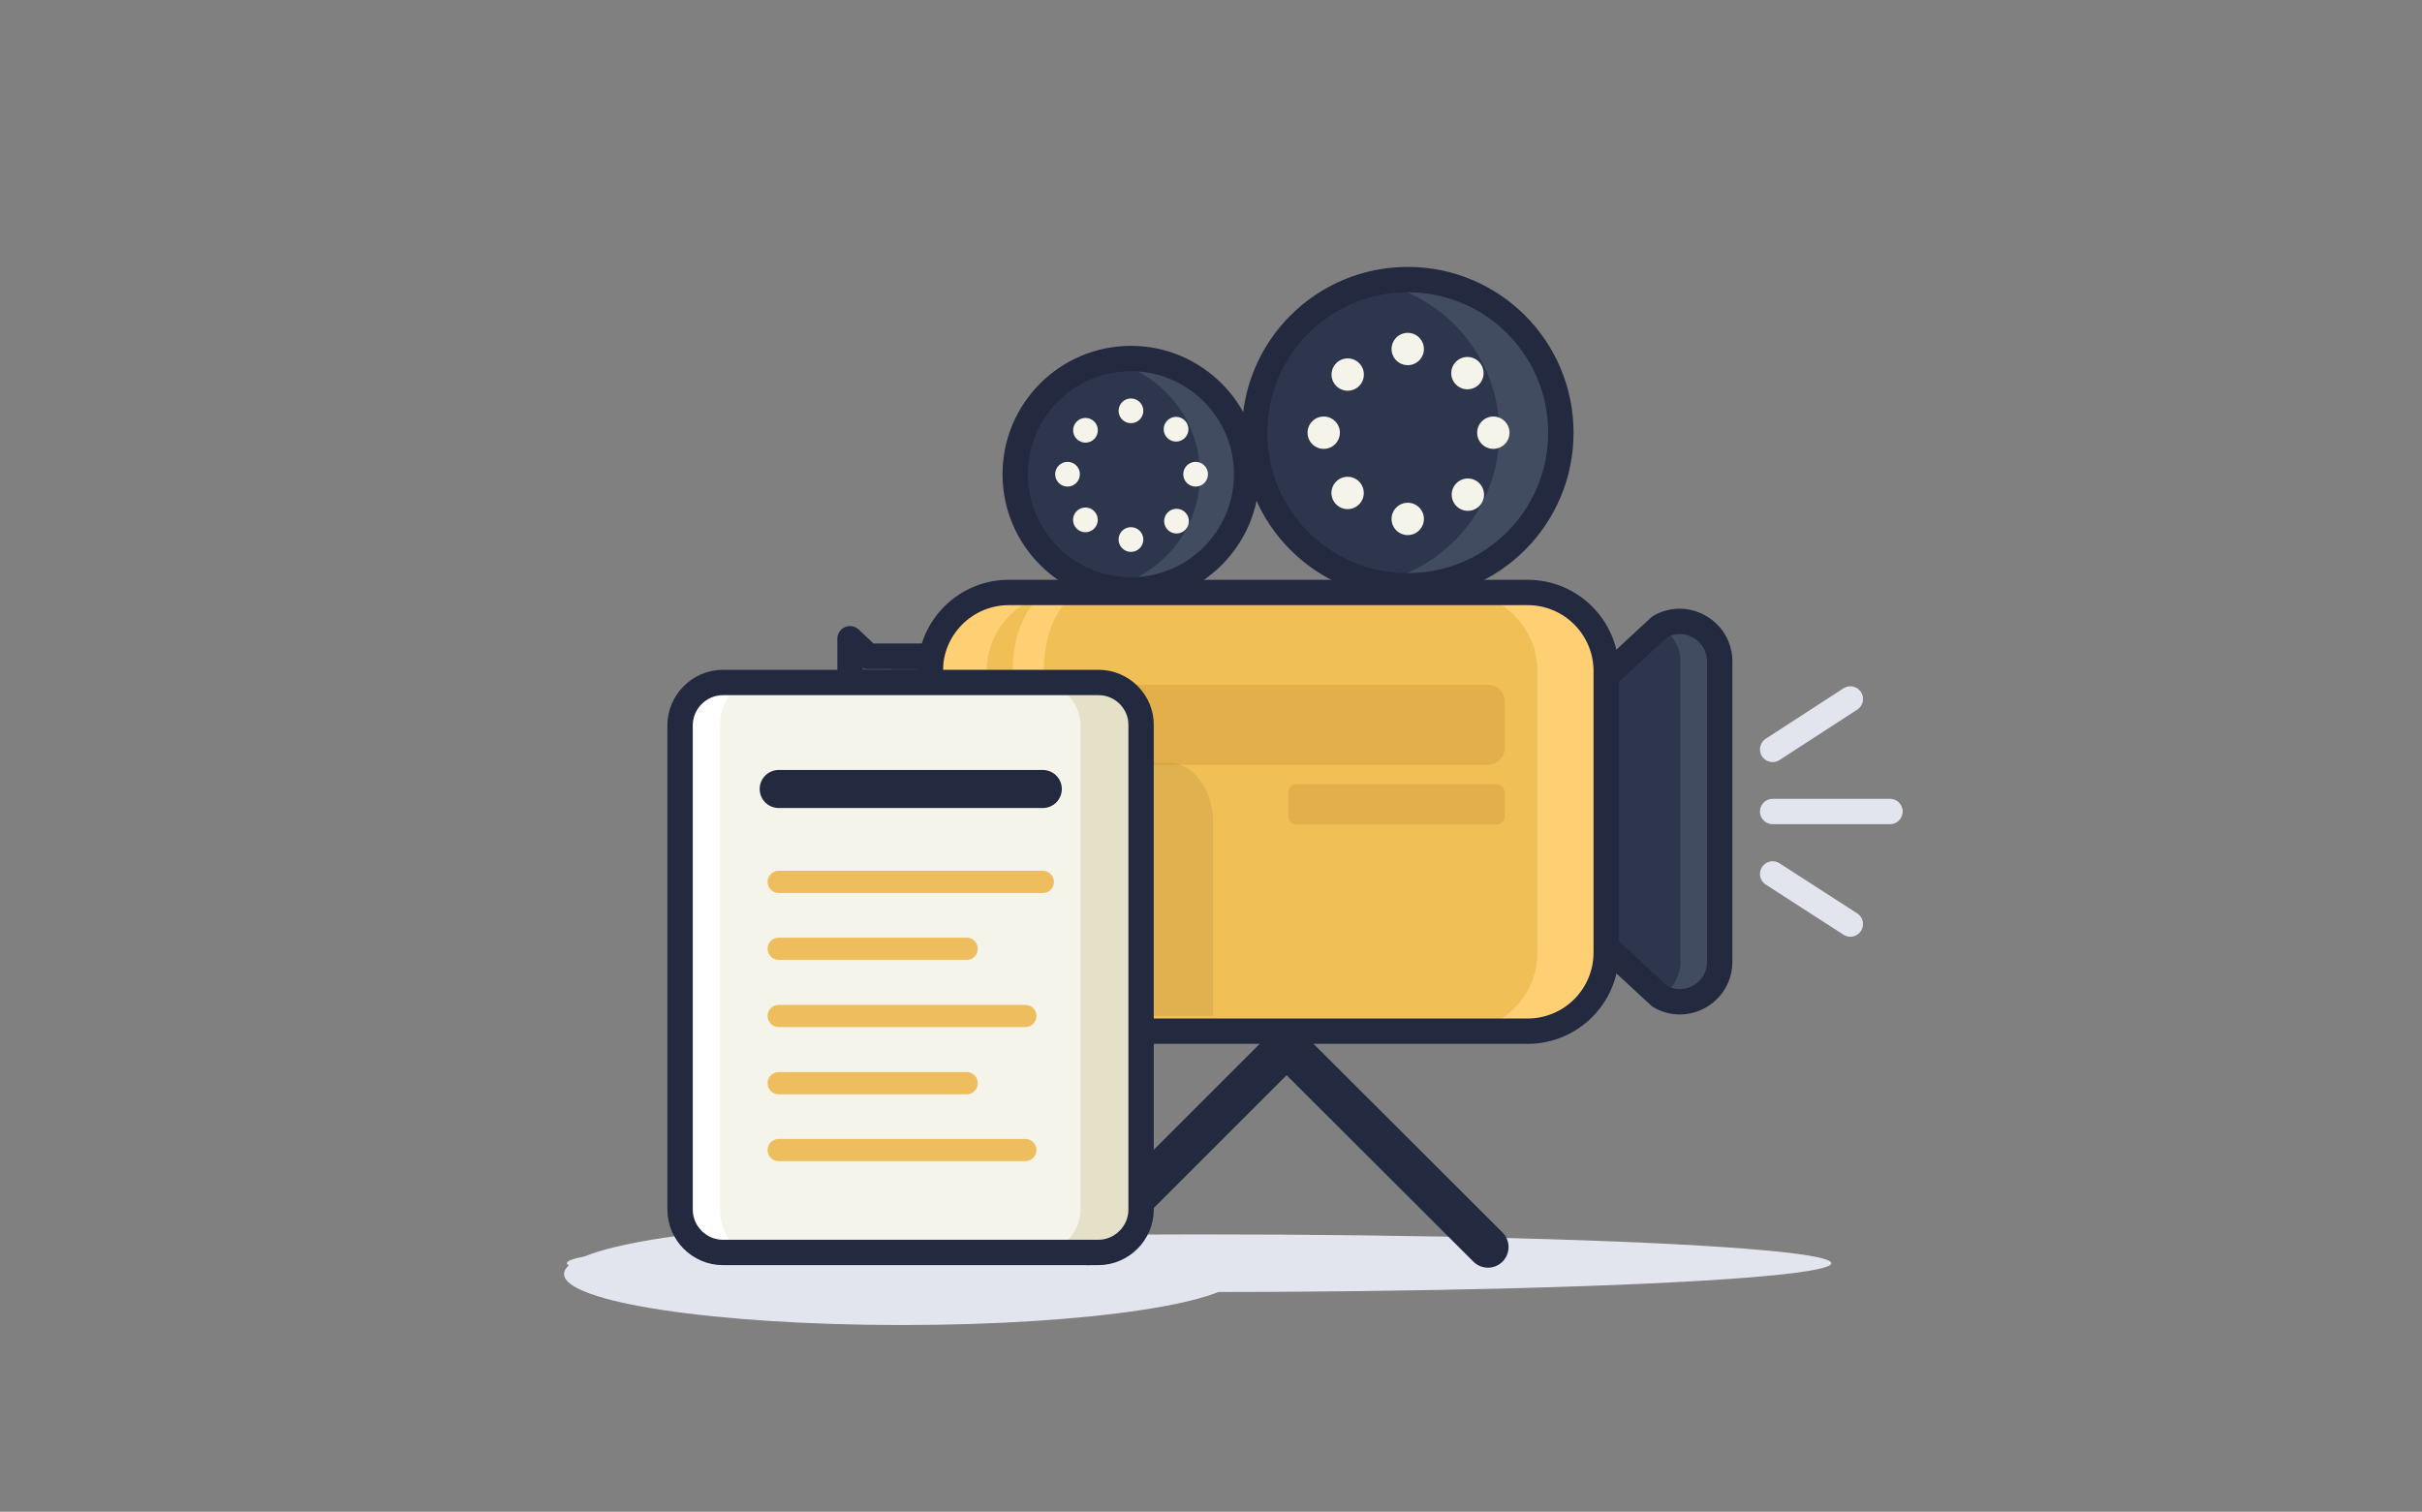<?xml version="1.0" encoding="utf-8"?>
<!-- Generator: Adobe Illustrator 19.2.0, SVG Export Plug-In . SVG Version: 6.00 Build 0)  -->
<svg version="1.1" id="Layer_1" xmlns="http://www.w3.org/2000/svg" xmlns:xlink="http://www.w3.org/1999/xlink" x="0px" y="0px"
	 viewBox="0 0 763.9 476.9" style="enable-background:new 0 0 763.9 476.9;" xml:space="preserve">
<rect x="0" y="0" width="763.9" height="476.9" fill="#808080" stroke="none"/>
<style type="text/css">
	.st0{fill:#E2E5ED;}
	.st1{fill:#2D364C;}
	.st2{fill:#414C60;}
	.st3{fill:none;stroke:#232A40;stroke-width:8;stroke-linecap:round;stroke-linejoin:round;stroke-miterlimit:10;}
	.st4{fill:#FFD073;}
	.st5{fill:#F0BF55;}
	.st6{fill:none;stroke:#E2E5ED;stroke-width:8;stroke-linecap:round;stroke-linejoin:round;stroke-miterlimit:10;}
	.st7{fill:#F5F4EA;}
	.st8{fill:#E2AF4A;}
	.st9{opacity:7.000000e-02;}
	.st10{clip-path:url(#SVGID_2_);}
	.st11{fill:none;stroke:#232A40;stroke-width:13;stroke-linecap:round;stroke-linejoin:round;stroke-miterlimit:10;}
	.st12{fill:#E5E0C8;}
	.st13{fill:#FFFFFF;}
	.st14{fill:none;stroke:#EEBE5E;stroke-width:7;stroke-linecap:round;stroke-linejoin:round;stroke-miterlimit:10;}
	.st15{fill:none;stroke:#232A40;stroke-width:12;stroke-linecap:round;stroke-linejoin:round;stroke-miterlimit:10;}
</style>
<g>
	<ellipse class="st0" cx="378.2" cy="398.5" rx="199.4" ry="9.1"/>
	<ellipse class="st0" cx="284.5" cy="401.9" rx="106.6" ry="16.1"/>
	<path class="st1" d="M542.4,208.7v94.7c0,9.7-10.5,15.8-18.9,10.9l-35.6-33v-50.6l35.6-33C531.9,192.9,542.4,199,542.4,208.7z"/>
	<path class="st2" d="M523.6,197.7c3.7,2.1,6.4,6.1,6.4,11v94.7c0,4.9-2.7,8.9-6.4,11c8.4,4.7,18.8-1.3,18.8-11v-94.7
		C542.4,199,532,192.9,523.6,197.7z"/>
	<path class="st3" d="M523.5,197.7l-35.6,33v50.6l35.6,33c8.4,4.9,18.9-1.2,18.9-10.9v-94.7C542.4,199,531.9,192.9,523.5,197.7z"/>
	<g>
		<path class="st4" d="M332.3,300.5v-88.8c0-13.7,5.5-24.8,12.4-24.8h-8.9c-6.8,0-12.4,11.1-12.4,24.8v88.8
			c0,13.7,5.5,24.8,12.4,24.8h8.9C337.8,325.3,332.3,314.2,332.3,300.5z"/>
	</g>
	<path class="st5" d="M506.6,211.7v88.8c0,13.7-11.1,24.8-24.8,24.8H318.2c-13.7,0-24.8-11.1-24.8-24.8v-88.8
		c0-13.7,11.1-24.8,24.8-24.8h126.5h30.3h6.9C495.5,186.9,506.6,198,506.6,211.7z"/>
	<g>
		<path class="st4" d="M311.2,300.5v-88.8c0-13.7,11.1-24.8,24.8-24.8h-17.8c-13.7,0-24.8,11.1-24.8,24.8v88.8
			c0,13.7,11.1,24.8,24.8,24.8H336C322.3,325.3,311.2,314.2,311.2,300.5z"/>
	</g>
	<g>
		<path class="st4" d="M329.2,300.5v-88.8c0-13.7,6.1-24.8,13.6-24.8H333c-7.5,0-13.6,11.1-13.6,24.8v88.8
			c0,13.7,6.1,24.8,13.6,24.8h9.8C335.3,325.3,329.2,314.2,329.2,300.5z"/>
	</g>
	<g>
		<path class="st4" d="M481.8,186.9h-6.9h-14.8c13.7,0,24.8,11.1,24.8,24.8v88.8c0,13.7-11.1,24.8-24.8,24.8h21.7
			c13.7,0,24.8-11.1,24.8-24.8v-88.8C506.6,198,495.5,186.9,481.8,186.9z"/>
	</g>
	<path class="st3" d="M474.9,186.9h6.9c13.7,0,24.8,11.1,24.8,24.8v88.8c0,13.7-11.1,24.8-24.8,24.8H318.2
		c-13.7,0-24.8-11.1-24.8-24.8v-88.8c0-13.7,11.1-24.8,24.8-24.8h126.5H474.9z"/>
	<rect x="271" y="207" class="st1" width="23.6" height="30.3"/>
	<rect x="269.8" y="210.2" class="st2" width="11.2" height="23.6"/>
	<polygon class="st3" points="293.4,207 293.4,237.2 274.1,237.2 268.1,241.3 268.1,201.5 273.9,207 	"/>
	<line class="st6" x1="559.1" y1="256" x2="596.1" y2="256"/>
	<line class="st6" x1="559.1" y1="236.4" x2="583.6" y2="220.5"/>
	<line class="st6" x1="559.1" y1="275.7" x2="583.6" y2="291.5"/>
	<g>
		<path class="st1" d="M492.3,136.5c0-26.7-21.6-48.3-48.3-48.3c-26.7,0-48.3,21.6-48.3,48.3s21.6,48.3,48.3,48.3
			C470.7,184.8,492.3,163.2,492.3,136.5z"/>
		<path class="st2" d="M444,88.2c-3.3,0-6.6,0.3-9.7,1c22,4.5,38.6,24,38.6,47.3c0,23.3-16.6,42.8-38.6,47.3c3.1,0.6,6.4,1,9.7,1
			c26.7,0,48.3-21.6,48.3-48.3C492.3,109.8,470.7,88.2,444,88.2z"/>
		<path class="st3" d="M492.3,136.5c0,26.7-21.6,48.3-48.3,48.3c-26.7,0-48.3-21.6-48.3-48.3s21.6-48.3,48.3-48.3
			C470.7,88.2,492.3,109.8,492.3,136.5z"/>
		<circle class="st7" cx="444" cy="110.1" r="5.1"/>
		<circle class="st7" cx="444" cy="163.7" r="5.1"/>
		<circle class="st7" cx="471" cy="136.5" r="5.1"/>
		<circle class="st7" cx="417.5" cy="136.5" r="5.1"/>
		
			<ellipse transform="matrix(0.707 -0.707 0.707 0.707 41.026 335.208)" class="st7" cx="425.1" cy="118.1" rx="5.1" ry="5.1"/>
		<ellipse transform="matrix(0.707 -0.707 0.707 0.707 25.333 373.095)" class="st7" cx="463" cy="156" rx="5.1" ry="5.1"/>
		
			<ellipse transform="matrix(0.707 -0.707 0.707 0.707 52.342 361.769)" class="st7" cx="462.9" cy="117.7" rx="5.1" ry="5.1"/>
		
			<ellipse transform="matrix(0.707 -0.707 0.707 0.707 14.551 346.115)" class="st7" cx="425.1" cy="155.5" rx="5.1" ry="5.1"/>
		<path class="st1" d="M393.2,149.6c0-20.2-16.4-36.5-36.5-36.5s-36.5,16.4-36.5,36.5s16.4,36.5,36.5,36.5S393.2,169.8,393.2,149.6z
			"/>
		<path class="st2" d="M356.7,113.1c-2.5,0-5,0.3-7.4,0.7c16.6,3.4,29.2,18.1,29.2,35.8c0,17.7-12.5,32.4-29.2,35.8
			c2.4,0.5,4.8,0.7,7.4,0.7c20.2,0,36.5-16.3,36.5-36.5C393.2,129.5,376.9,113.1,356.7,113.1z"/>
		<path class="st3" d="M393.2,149.6c0,20.2-16.4,36.5-36.5,36.5s-36.5-16.3-36.5-36.5s16.4-36.5,36.5-36.5S393.2,129.5,393.2,149.6z
			"/>
		<circle class="st7" cx="356.7" cy="129.6" r="3.9"/>
		<circle class="st7" cx="356.7" cy="170.2" r="3.9"/>
		<circle class="st7" cx="377.1" cy="149.6" r="3.9"/>
		<circle class="st7" cx="336.7" cy="149.6" r="3.9"/>
		<ellipse transform="matrix(0.707 -0.707 0.707 0.707 4.347 281.875)" class="st7" cx="342.4" cy="135.7" rx="3.9" ry="3.9"/>
		
			<ellipse transform="matrix(0.707 -0.707 0.707 0.707 -7.527 310.539)" class="st7" cx="371.1" cy="164.4" rx="3.9" ry="3.9"/>
		<ellipse transform="matrix(0.707 -0.707 0.707 0.707 12.908 301.97)" class="st7" cx="371" cy="135.4" rx="3.9" ry="3.9"/>
		<ellipse transform="matrix(0.707 -0.707 0.707 0.707 -15.684 290.127)" class="st7" cx="342.4" cy="164" rx="3.9" ry="3.9"/>
	</g>
	<path class="st8" d="M469.1,241.3H343.4c-3,0-5.4-2.4-5.4-5.4v-14.5c0-3,2.4-5.4,5.4-5.4h125.8c3,0,5.4,2.4,5.4,5.4v14.5
		C474.6,238.9,472.1,241.3,469.1,241.3z"/>
	<g class="st9">
		<defs>
			<rect id="SVGID_1_" x="294.7" y="196.5" class="st9" width="111.6" height="124"/>
		</defs>
		<clipPath id="SVGID_2_">
			<use xlink:href="#SVGID_1_"  style="overflow:visible;"/>
		</clipPath>
		<g id="XMLID_12_" class="st10">
			<g>
				<path d="M382.6,259.4v223.7c0,10.3-6.3,18.8-14,18.8H246.1c-7.7,0-14-8.5-14-18.8V259.4c0-10.3,6.3-18.8,14-18.8h122.5
					C376.3,240.6,382.6,249.1,382.6,259.4z"/>
			</g>
		</g>
	</g>
	<path class="st8" d="M471.9,260.1H409c-1.5,0-2.7-1.2-2.7-2.7v-7.3c0-1.5,1.2-2.7,2.7-2.7h62.9c1.5,0,2.7,1.2,2.7,2.7v7.3
		C474.6,258.9,473.4,260.1,471.9,260.1z"/>
	<polyline class="st11" points="469.3,393.4 405.8,330 343.2,392.6 	"/>
	<g>
		<g id="XMLID_3_">
			<g>
				<path class="st7" d="M360,228.8v152.8c0,7.4-6.1,13.5-13.5,13.5H228c-7.4,0-13.5-6.1-13.5-13.5V228.8c0-7.4,6.1-13.5,13.5-13.5
					h118.4C353.9,215.3,360,221.4,360,228.8z"/>
			</g>
			<path class="st12" d="M346.5,215.3h-19.2c7.4,0,13.5,6.1,13.5,13.5v152.8c0,7.4-6.1,13.5-13.5,13.5h19.2
				c7.4,0,13.5-6.1,13.5-13.5V228.8C360,221.4,353.9,215.3,346.5,215.3z"/>
			<path class="st13" d="M222.9,215.3l14.2,0c-5.5,0-10,6.1-10,13.5l0,152.8c0,7.4,4.5,13.5,10,13.5h-14.2c-5.5,0-10-6.1-10-13.5
				l0-152.8C212.9,221.4,217.4,215.3,222.9,215.3z"/>
			<g>
				<path class="st3" d="M346.5,215.3H228c-7.4,0-13.5,6.1-13.5,13.5v152.8c0,7.4,6.1,13.5,13.5,13.5h118.4
					c7.4,0,13.5-6.1,13.5-13.5V228.8C360,221.4,353.9,215.3,346.5,215.3z"/>
			</g>
		</g>
		<line class="st14" x1="245.6" y1="278.2" x2="328.9" y2="278.2"/>
		<line class="st15" x1="245.6" y1="248.9" x2="328.9" y2="248.9"/>
		<line class="st14" x1="245.6" y1="299.3" x2="304.9" y2="299.3"/>
		<line class="st14" x1="245.6" y1="341.7" x2="304.9" y2="341.7"/>
		<line class="st14" x1="245.6" y1="320.5" x2="323.4" y2="320.5"/>
		<line class="st14" x1="245.6" y1="362.8" x2="323.4" y2="362.8"/>
	</g>
</g>
</svg>
